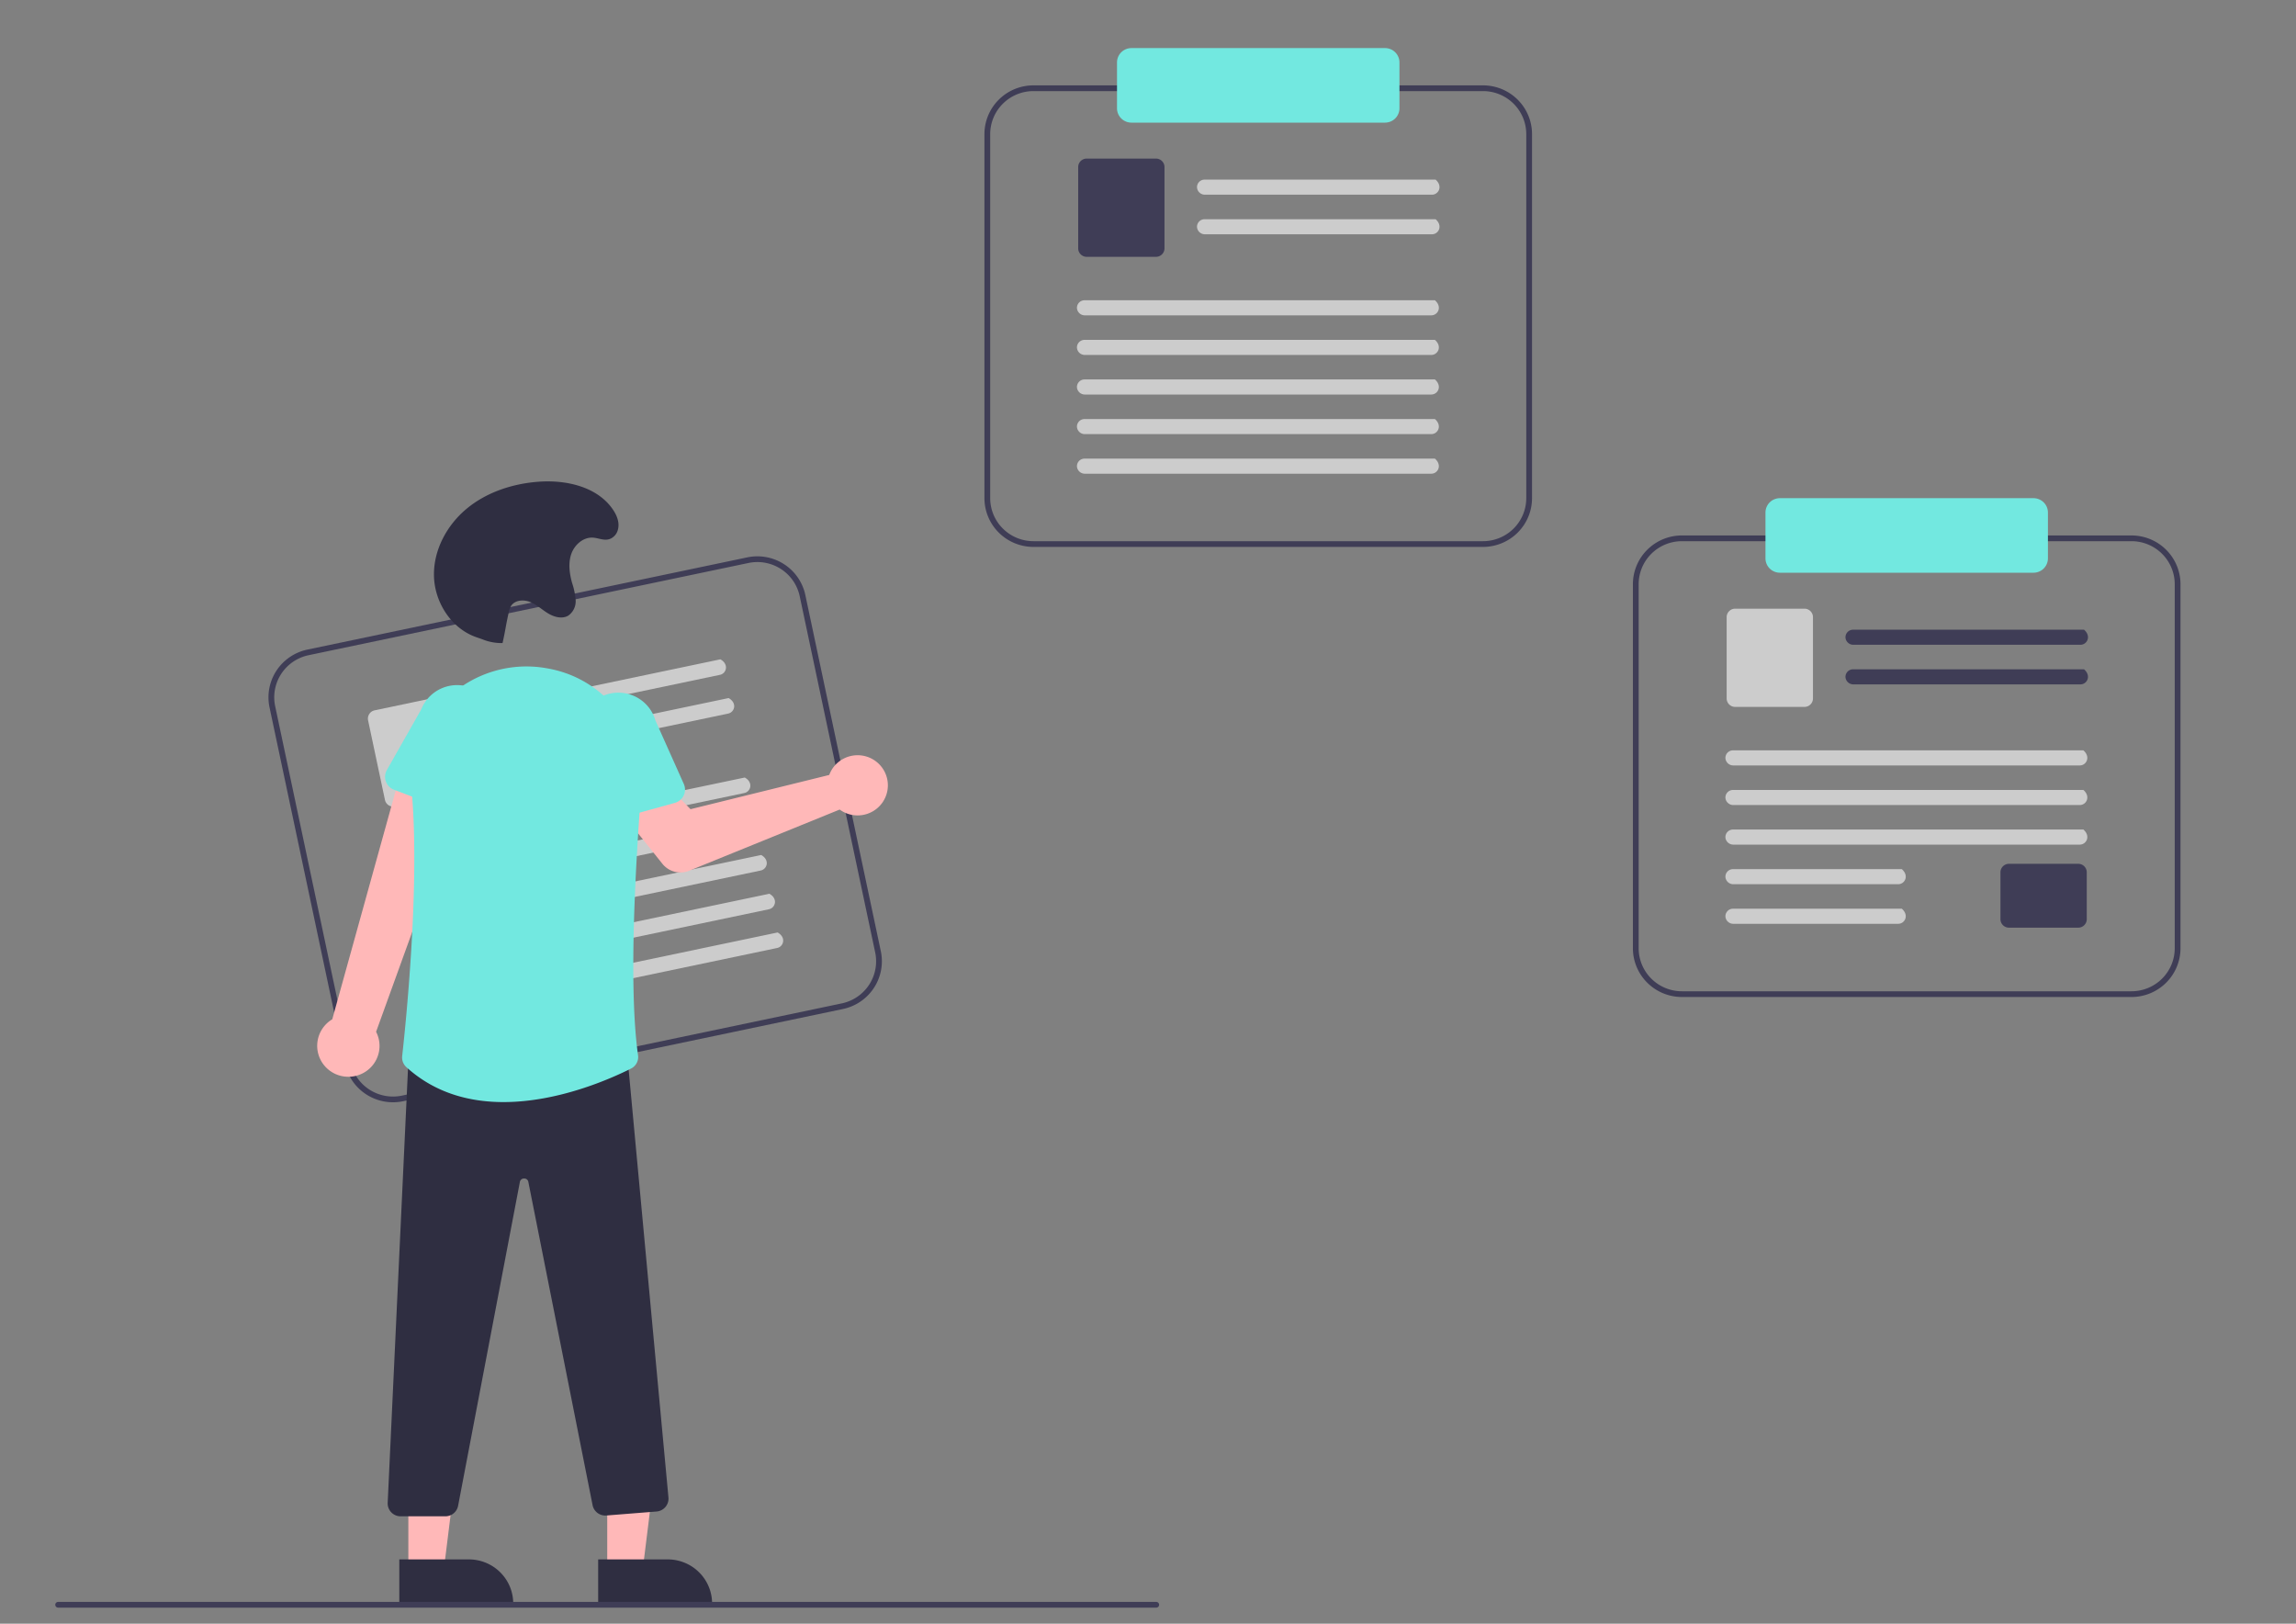 <?xml version="1.0" encoding="UTF-8" standalone="no"?>
<svg
   xmlns:dc="http://purl.org/dc/elements/1.1/"
   xmlns:cc="http://creativecommons.org/ns#"
   xmlns:rdf="http://www.w3.org/1999/02/22-rdf-syntax-ns#"
   xmlns:svg="http://www.w3.org/2000/svg"
   xmlns="http://www.w3.org/2000/svg"
   xmlns:sodipodi="http://sodipodi.sourceforge.net/DTD/sodipodi-0.dtd"
   xmlns:inkscape="http://www.inkscape.org/namespaces/inkscape"
   width="297mm"
   height="210mm"
   viewBox="0 0 297 210"
   version="1.1"
   id="svg8"
   inkscape:version="1.0.1 (3bc2e813f5, 2020-09-07)"
   sodipodi:docname="notes.svg">
  <rect x="0" y="0" width="297" height="210" fill="#808080" stroke="none"/>
  <defs
     id="defs2" />
  <sodipodi:namedview
     id="base"
     pagecolor="#ffffff"
     bordercolor="#666666"
     borderopacity="1.0"
     inkscape:pageopacity="0.0"
     inkscape:pageshadow="2"
     inkscape:zoom="0.7"
     inkscape:cx="352.60368"
     inkscape:cy="438.0959"
     inkscape:document-units="mm"
     inkscape:current-layer="g1052"
     inkscape:document-rotation="0"
     showgrid="false"
     inkscape:pagecheckerboard="false"
     showborder="true"
     inkscape:window-width="1864"
     inkscape:window-height="988"
     inkscape:window-x="34"
     inkscape:window-y="32"
     inkscape:window-maximized="0" />
  <g
     inkscape:label="Layer 1"
     inkscape:groupmode="layer"
     id="layer1">
    <g
       id="g1052"
       transform="matrix(0.265,0,0,0.265,6.015,40.67)">
      <path
         d="M 388.798,338.973 174.049,383.991 A 23.943,23.813 0 0 1 145.714,365.622 L 108.864,191.749 a 23.943,23.813 0 0 1 18.469,-28.18 l 214.748,-45.018 a 23.943,23.813 0 0 1 28.335,18.368 l 36.851,173.873 a 23.943,23.813 0 0 1 -18.469,28.18 z M 127.913,166.308 a 21.127,21.011 0 0 0 -16.296,24.865 l 36.85,173.873 a 21.127,21.011 0 0 0 25.001,16.207 l 214.748,-45.018 a 21.127,21.011 0 0 0 16.296,-24.865 L 367.663,137.497 a 21.127,21.011 0 0 0 -25.001,-16.207 z"
         fill="#3f3d56"
         id="path833"
         style="stroke-width:1.403" />
      <path
         id="ea648e8d-1b31-4ae2-9566-f54bfd0d94c9"
         data-name="Path 411"
         d="m 328.739,175.882 -108.381,22.72 a 3.842,3.821 0 0 1 -4.543,-2.607 3.701,3.681 0 0 1 2.812,-4.553 l 110.325,-23.128 c 4.308,2.414 2.946,6.905 -0.214,7.568 z"
         fill="#cccccc"
         style="stroke-width:1.403" />
      <path
         id="b4f9d9e0-1a47-44a2-8a19-0d88a6e9c18f"
         data-name="Path 412"
         d="m 332.746,194.789 -108.381,22.72 a 3.842,3.821 0 0 1 -4.543,-2.607 3.701,3.681 0 0 1 2.812,-4.553 l 110.325,-23.128 c 4.308,2.414 2.946,6.905 -0.214,7.568 z"
         fill="#cccccc"
         style="stroke-width:1.403" />
      <path
         id="e168965a-63e1-4676-8cbb-3e09d33a4a3f"
         data-name="Path 413"
         d="m 203.217,233.186 -33.077,6.934 a 4.167,4.144 0 0 1 -4.932,-3.197 l -8.228,-38.82 a 4.167,4.144 0 0 1 3.215,-4.905 l 33.077,-6.934 a 4.168,4.146 0 0 1 4.932,3.197 l 8.228,38.82 a 4.167,4.144 0 0 1 -3.215,4.905 z"
         fill="#cccccc"
         style="stroke-width:1.403" />
      <path
         id="af0ff97e-1a3a-4f6f-a511-2c807a938985"
         data-name="Path 414"
         d="m 340.635,233.567 -165.409,34.675 a 3.842,3.821 0 0 1 -4.543,-2.607 3.701,3.681 0 0 1 2.812,-4.553 l 167.354,-35.083 c 4.308,2.414 2.946,6.905 -0.214,7.568 z"
         fill="#cccccc"
         style="stroke-width:1.403" />
      <path
         id="e60f2d91-ad3b-421b-94cb-3aa0f5092f21"
         data-name="Path 415"
         d="M 344.643,252.48 179.235,287.154 a 3.842,3.821 0 0 1 -4.543,-2.607 3.701,3.681 0 0 1 2.812,-4.553 l 167.354,-35.083 c 4.308,2.414 2.946,6.905 -0.214,7.568 z"
         fill="#cccccc"
         style="stroke-width:1.403" />
      <path
         id="a5554f8b-57e8-4c3b-815c-c76cc46b61b5"
         data-name="Path 416"
         d="m 348.649,271.38 -165.409,34.675 a 3.842,3.821 0 0 1 -4.543,-2.607 3.701,3.681 0 0 1 2.812,-4.553 l 167.354,-35.083 c 4.308,2.414 2.946,6.905 -0.214,7.568 z"
         fill="#cccccc"
         style="stroke-width:1.403" />
      <path
         id="eee68bf7-fbe9-4bfc-85ae-b0141fb14f45"
         data-name="Path 417"
         d="m 352.657,290.291 -165.409,34.675 a 3.842,3.821 0 0 1 -4.543,-2.607 3.701,3.681 0 0 1 2.812,-4.553 l 167.354,-35.083 c 4.308,2.414 2.946,6.905 -0.214,7.568 z"
         fill="#cccccc"
         style="stroke-width:1.403" />
      <path
         id="b9a7afa1-162f-46e2-88e2-f572ab59fc71"
         data-name="Path 418"
         d="m 356.663,309.192 -165.409,34.675 a 3.842,3.821 0 0 1 -4.543,-2.607 3.701,3.681 0 0 1 2.812,-4.553 l 167.354,-35.083 c 4.308,2.414 2.946,6.905 -0.214,7.568 z"
         fill="#cccccc"
         style="stroke-width:1.403" />
      <path
         d="m 383.048,222.631 a 14.81,14.73 0 0 0 -0.961,2.113 l -67.716,16.712 -11.78,-12.12 -20.716,15.29 18.758,23.472 a 11.255,11.193 0 0 0 13.068,3.397 l 73.478,-29.861 a 14.768,14.687 0 1 0 -4.131,-19.003 z"
         fill="#ffb8b8"
         id="path843"
         style="stroke-width:1.403" />
      <path
         d="m 151.909,371.35 a 15.113,15.031 0 0 0 8.973,-21.25 l 46.6,-128.817 -32.362,-5.704 -35.631,128.416 a 15.195,15.112 0 0 0 12.419,27.354 z"
         fill="#ffb8b8"
         id="path845"
         style="stroke-width:1.403" />
      <path
         d="m 201.564,244.15 -31.953,-12.196 a 6.777,6.74 0 0 1 -3.475,-9.602 l 16.762,-29.558 a 18.82,18.717 0 0 1 35.101,13.515 l -7.394,33.017 a 6.777,6.74 0 0 1 -9.042,4.825 z"
         fill="#6c63ff"
         id="path847"
         style="fill:#72e8e0;fill-opacity:1;stroke-width:1.403" />
      <polygon
         points="209.585,483.887 191.491,483.888 191.493,531.175 203.752,531.175 "
         fill="#ffb8b8"
         id="polygon849"
         transform="matrix(1.407,0,0,1.399,4.286,-130)" />
      <path
         d="m 269.286,607.599 33.966,-0.001 h 0.001 a 21.646,21.528 0 0 1 21.646,21.528 v 0.7 l -55.613,10e-4 z"
         fill="#2f2e41"
         id="path851"
         style="stroke-width:1.403" />
      <polygon
         points="140.585,483.887 122.491,483.888 122.493,531.175 134.752,531.175 "
         fill="#ffb8b8"
         id="polygon853"
         transform="matrix(1.407,0,0,1.399,4.286,-130)" />
      <path
         d="m 172.214,607.599 33.966,-0.001 h 0.001 a 21.646,21.528 0 0 1 21.646,21.528 v 0.7 l -55.613,10e-4 z"
         fill="#2f2e41"
         id="path855"
         style="stroke-width:1.403" />
      <path
         d="M 194.695,586.569 H 172.868 a 6.331,6.297 0 0 1 -6.324,-6.595 l 10.368,-221.532 0.653,-0.018 105.399,-2.733 20.625,221.659 a 6.331,6.297 0 0 1 -5.797,6.871 l -24.516,1.95 a 6.334,6.299 0 0 1 -6.707,-5.012 l -31.359,-157.792 a 2.045,2.034 0 0 0 -2.067,-1.678 h -0.008 a 2.046,2.035 0 0 0 -2.063,1.694 l -30.166,158.105 a 6.344,6.31 0 0 1 -6.212,5.08 z"
         fill="#2f2e41"
         id="path857"
         style="stroke-width:1.403" />
      <circle
         cx="234.677"
         cy="126.499"
         fill="#ffb8b8"
         id="circle859"
         rx="34.553"
         ry="34.365"
         style="stroke-width:1.403" />
      <path
         d="m 223.091,384.403 c -16.469,0 -33.385,-4.305 -47.408,-17.035 a 6.404,6.369 0 0 1 -2.067,-5.386 c 1.501,-13.412 8.782,-82.664 4.681,-128.924 a 56.301,55.994 0 0 1 18.226,-46.599 55.708,55.404 0 0 1 47.779,-13.759 h 3.5e-4 c 0.43,0.076 0.86,0.157 1.291,0.239 27.664,5.325 46.884,30.787 44.709,59.228 -3.174,41.499 -6.019,97.632 -1.551,129.377 a 6.32,6.286 0 0 1 -3.397,6.488 c -10.164,5.108 -35.63,16.37 -62.264,16.37 z"
         fill="#6c63ff"
         id="path861"
         style="fill:#72e8e0;fill-opacity:1;stroke-width:1.403" />
      <path
         d="m 268.179,246.623 a 6.769,6.732 0 0 1 -2.968,-4.773 l -4.21,-33.566 a 18.82,18.717 0 0 1 36.232,-10.141 l 13.866,31.007 a 6.777,6.74 0 0 1 -4.375,9.231 l -32.972,9.125 a 6.769,6.732 0 0 1 -5.573,-0.884 z"
         fill="#6c63ff"
         id="path863"
         style="fill:#72e8e0;fill-opacity:1;stroke-width:1.403" />
      <path
         d="m 222.615,160.379 a 24.757,24.622 0 0 1 -9.563,-1.721 c -1.338,-0.513 -2.728,-0.935 -4.064,-1.448 -11.799,-4.534 -19.571,-17.03 -19.849,-29.607 -0.278,-12.576 6.27,-24.783 15.995,-32.828 9.724,-8.044 22.32,-12.175 34.932,-13.13 13.585,-1.029 28.883,2.398 36.474,13.65 2.021,2.995 3.434,6.629 2.237,10.245 a 6.592,6.556 0 0 1 -1.857,2.837 c -3.39,3 -6.77,0.744 -10.226,0.545 -4.75,-0.274 -9.017,3.55 -10.55,8.03 -1.533,4.48 -0.858,9.412 0.38,13.981 a 35.118,34.926 0 0 1 1.77,8.501 8.593,8.546 0 0 1 -3.561,7.525 c -2.968,1.784 -6.866,0.752 -9.837,-1.03 -2.97,-1.782 -5.536,-4.259 -8.745,-5.57 -3.208,-1.311 -7.518,-1.02 -9.386,1.887 a 10.381,10.324 0 0 0 -1.187,3.407 c -1.674,7.585 -1.289,7.139 -2.963,14.724 z"
         fill="#2f2e41"
         id="path865"
         style="stroke-width:1.403" />
      <path
         d="M 701.22,113.454 H 481.753 A 23.943,23.813 0 0 1 457.837,89.668 v -177.693 a 23.943,23.813 0 0 1 23.916,-23.786 h 219.467 a 23.943,23.813 0 0 1 23.916,23.786 V 89.668 A 23.943,23.813 0 0 1 701.22,113.454 Z M 481.753,-109.013 a 21.127,21.011 0 0 0 -21.103,20.987 v 177.693 a 21.127,21.011 0 0 0 21.103,20.987 h 219.467 a 21.127,21.011 0 0 0 21.103,-20.987 v -177.693 a 21.127,21.011 0 0 0 -21.103,-20.987 z"
         fill="#3f3d56"
         id="path867"
         style="stroke-width:1.403" />
      <path
         id="eb40ba0f-f2ca-41e6-ba2e-bd824fb45cdc"
         data-name="Path 411"
         d="M 676.275,-58.45 H 565.513 a 3.842,3.821 0 0 1 -3.905,-3.483 3.701,3.681 0 0 1 3.695,-3.878 h 112.749 c 3.714,3.246 1.451,7.361 -1.779,7.361 z"
         fill="#cccccc"
         style="stroke-width:1.403" />
      <path
         id="ea390b26-798a-41d7-8695-eb41cfeb13d4"
         data-name="Path 412"
         d="M 676.275,-39.127 H 565.513 a 3.842,3.821 0 0 1 -3.905,-3.483 3.701,3.681 0 0 1 3.695,-3.878 h 112.749 c 3.714,3.246 1.451,7.361 -1.779,7.361 z"
         fill="#cccccc"
         style="stroke-width:1.403" />
      <path
         id="f9b4f79e-9356-48bc-89d8-91f80de67df3"
         data-name="Path 413"
         d="m 541.568,-28.126 h -33.804 a 4.167,4.144 0 0 1 -4.163,-4.14 v -39.673 a 4.167,4.144 0 0 1 4.163,-4.14 h 33.804 a 4.168,4.146 0 0 1 4.163,4.14 v 39.673 a 4.167,4.144 0 0 1 -4.163,4.14 z"
         fill="#3f3d56"
         style="stroke-width:1.403" />
      <path
         id="f3294a48-db04-45e1-afc8-dab6eb28e529"
         data-name="Path 414"
         d="M 675.953,0.435 H 506.909 a 3.842,3.821 0 0 1 -3.905,-3.483 3.701,3.681 0 0 1 3.695,-3.878 h 171.032 c 3.714,3.246 1.451,7.361 -1.779,7.361 z"
         fill="#cccccc"
         style="stroke-width:1.403" />
      <path
         id="bb6dba8b-bb0a-4f92-a6ea-c6252f741607"
         data-name="Path 415"
         d="M 675.953,19.763 H 506.909 a 3.842,3.821 0 0 1 -3.905,-3.483 3.701,3.681 0 0 1 3.695,-3.878 h 171.032 c 3.714,3.246 1.451,7.361 -1.779,7.361 z"
         fill="#cccccc"
         style="stroke-width:1.403" />
      <path
         id="b1d451cb-91ad-40cf-876e-6a74c98e5c4f"
         data-name="Path 416"
         d="M 675.953,39.079 H 506.909 a 3.842,3.821 0 0 1 -3.905,-3.483 3.701,3.681 0 0 1 3.695,-3.878 h 171.032 c 3.714,3.246 1.451,7.361 -1.779,7.361 z"
         fill="#cccccc"
         style="stroke-width:1.403" />
      <path
         id="bcef27e7-bcca-4cc4-a6d4-200e9e04132c"
         data-name="Path 417"
         d="M 675.953,58.405 H 506.909 a 3.842,3.821 0 0 1 -3.905,-3.483 3.701,3.681 0 0 1 3.695,-3.878 h 171.032 c 3.714,3.246 1.451,7.361 -1.779,7.361 z"
         fill="#cccccc"
         style="stroke-width:1.403" />
      <path
         id="ed29f808-f3a3-4ac8-bd45-563f73aa9d8b"
         data-name="Path 418"
         d="M 675.953,77.722 H 506.909 a 3.842,3.821 0 0 1 -3.905,-3.483 3.701,3.681 0 0 1 3.695,-3.878 h 171.032 c 3.714,3.246 1.451,7.361 -1.779,7.361 z"
         fill="#cccccc"
         style="stroke-width:1.403" />
      <path
         d="m 653.388,-130 a 7.042,7.004 0 0 1 7.034,6.996 v 22.387 a 7.042,7.004 0 0 1 -7.034,6.996 H 529.586 a 7.042,7.004 0 0 1 -7.034,-6.996 V -123.004 A 7.042,7.004 0 0 1 529.586,-130"
         fill="#6c63ff"
         id="path877"
         style="fill:#72e8e0;fill-opacity:1;stroke-width:1.403" />
      <path
         d="M 1017.759,333.122 H 798.292 A 23.943,23.813 0 0 1 774.376,309.336 V 131.643 a 23.943,23.813 0 0 1 23.916,-23.786 h 219.467 a 23.943,23.813 0 0 1 23.916,23.786 v 177.693 a 23.943,23.813 0 0 1 -23.916,23.786 z M 798.292,110.655 a 21.127,21.011 0 0 0 -21.103,20.987 v 177.693 a 21.127,21.011 0 0 0 21.103,20.987 h 219.467 a 21.127,21.011 0 0 0 21.103,-20.987 V 131.643 a 21.127,21.011 0 0 0 -21.103,-20.987 z"
         fill="#3f3d56"
         id="path879"
         style="stroke-width:1.403" />
      <path
         id="ab56b95a-ad0a-4db6-b885-1de339e59248"
         data-name="Path 411"
         d="M 992.814,161.218 H 882.052 a 3.842,3.821 0 0 1 -3.905,-3.483 3.701,3.681 0 0 1 3.695,-3.878 h 112.749 c 3.714,3.246 1.451,7.361 -1.779,7.361 z"
         fill="#3f3d56"
         style="stroke-width:1.403" />
      <path
         id="a65ba0e0-92d5-467b-b937-6962ba88422c"
         data-name="Path 412"
         d="M 992.814,180.541 H 882.052 a 3.842,3.821 0 0 1 -3.905,-3.483 3.701,3.681 0 0 1 3.695,-3.878 h 112.749 c 3.714,3.246 1.451,7.361 -1.779,7.361 z"
         fill="#3f3d56"
         style="stroke-width:1.403" />
      <path
         id="fb801fe4-3edc-4e65-9957-dec023933e0a"
         data-name="Path 413"
         d="M 858.107,191.542 H 824.304 A 4.167,4.144 0 0 1 820.141,187.402 V 147.729 a 4.167,4.144 0 0 1 4.163,-4.14 h 33.804 a 4.168,4.146 0 0 1 4.163,4.14 v 39.673 a 4.167,4.144 0 0 1 -4.163,4.14 z"
         fill="#cccccc"
         style="stroke-width:1.403" />
      <path
         id="faab0864-6611-44c5-86ab-6dd51d336b1d"
         data-name="Path 413"
         d="m 991.757,299.278 h -33.804 a 4.167,4.144 0 0 1 -4.163,-4.14 v -22.883 a 4.167,4.144 0 0 1 4.163,-4.14 h 33.804 a 4.168,4.146 0 0 1 4.163,4.14 v 22.883 a 4.167,4.144 0 0 1 -4.163,4.14 z"
         fill="#3f3d56"
         style="stroke-width:1.403" />
      <path
         id="ada3facf-2b93-40cb-83c6-b6d8dc380c35"
         data-name="Path 414"
         d="M 992.492,220.103 H 823.448 a 3.842,3.821 0 0 1 -3.905,-3.483 3.701,3.681 0 0 1 3.695,-3.878 h 171.032 c 3.714,3.246 1.451,7.361 -1.779,7.361 z"
         fill="#cccccc"
         style="stroke-width:1.403" />
      <path
         id="a50891a7-c495-4965-ab40-a1f907e5cce2"
         data-name="Path 415"
         d="M 992.492,239.431 H 823.448 a 3.842,3.821 0 0 1 -3.905,-3.483 3.701,3.681 0 0 1 3.695,-3.878 h 171.032 c 3.714,3.246 1.451,7.361 -1.779,7.361 z"
         fill="#cccccc"
         style="stroke-width:1.403" />
      <path
         id="f645be9d-0c31-4d92-bfb2-feede413f090"
         data-name="Path 416"
         d="M 992.492,258.747 H 823.448 a 3.842,3.821 0 0 1 -3.905,-3.483 3.701,3.681 0 0 1 3.695,-3.878 h 171.032 c 3.714,3.246 1.451,7.361 -1.779,7.361 z"
         fill="#cccccc"
         style="stroke-width:1.403" />
      <path
         id="f96ba49d-c571-4857-91da-e214cd5ba82f"
         data-name="Path 417"
         d="m 903.861,278.073 h -80.412 a 3.842,3.821 0 0 1 -3.905,-3.483 3.701,3.681 0 0 1 3.695,-3.878 h 82.401 c 3.714,3.246 1.451,7.361 -1.779,7.361 z"
         fill="#cccccc"
         style="stroke-width:1.403" />
      <path
         id="a7214c6f-9d52-425a-b9ef-635698aec079"
         data-name="Path 418"
         d="m 903.861,297.39 h -80.412 a 3.842,3.821 0 0 1 -3.905,-3.483 3.701,3.681 0 0 1 3.695,-3.878 h 82.401 c 3.714,3.246 1.451,7.361 -1.779,7.361 z"
         fill="#cccccc"
         style="stroke-width:1.403" />
      <path
         d="M 969.927,126.046 H 846.125 a 7.042,7.004 0 0 1 -7.034,-6.996 V 96.664 a 7.042,7.004 0 0 1 7.034,-6.996 h 123.802 a 7.042,7.004 0 0 1 7.034,6.996 v 22.387 a 7.042,7.004 0 0 1 -7.034,6.996 z"
         fill="#6c63ff"
         id="path890"
         style="fill:#72e8e0;fill-opacity:1;stroke-width:1.403" />
      <path
         d="M 541.699,631.143 H 5.693 a 1.407,1.399 0 0 1 0,-2.798 H 541.699 a 1.407,1.399 0 0 1 0,2.798 z"
         fill="#3f3d56"
         id="path892"
         style="stroke-width:1.403" />
      <circle
         cx="140.417"
         cy="-97.366"
         fill="#f2f2f2"
         id="circle894"
         rx="9.098"
         ry="9.048"
         style="stroke-width:1.403" />
      <circle
         cx="140.417"
         cy="-61.305"
         fill="#f2f2f2"
         id="circle896"
         rx="9.098"
         ry="9.048"
         style="stroke-width:1.403" />
      <circle
         cx="140.417"
         cy="-25.244"
         fill="#f2f2f2"
         id="circle898"
         rx="9.098"
         ry="9.048"
         style="stroke-width:1.403" />
      <circle
         cx="140.417"
         cy="10.817"
         fill="#f2f2f2"
         id="circle900"
         rx="9.098"
         ry="9.048"
         style="stroke-width:1.403" />
      <circle
         cx="178.402"
         cy="-97.366"
         fill="#f2f2f2"
         id="circle902"
         rx="9.098"
         ry="9.048"
         style="stroke-width:1.403" />
      <circle
         cx="178.402"
         cy="-61.305"
         fill="#f2f2f2"
         id="circle904"
         rx="9.098"
         ry="9.048"
         style="stroke-width:1.403" />
      <circle
         cx="178.402"
         cy="-25.244"
         fill="#f2f2f2"
         id="circle906"
         rx="9.098"
         ry="9.048"
         style="stroke-width:1.403" />
      <circle
         cx="178.402"
         cy="10.817"
         fill="#f2f2f2"
         id="circle908"
         rx="9.098"
         ry="9.048"
         style="stroke-width:1.403" />
      <circle
         cx="216.386"
         cy="-97.366"
         fill="#f2f2f2"
         id="circle910"
         rx="9.098"
         ry="9.048"
         style="stroke-width:1.403" />
      <circle
         cx="216.386"
         cy="-61.305"
         fill="#f2f2f2"
         id="circle912"
         rx="9.098"
         ry="9.048"
         style="stroke-width:1.403" />
      <circle
         cx="216.386"
         cy="-25.244"
         fill="#f2f2f2"
         id="circle914"
         rx="9.098"
         ry="9.048"
         style="stroke-width:1.403" />
      <circle
         cx="216.386"
         cy="10.817"
         fill="#f2f2f2"
         id="circle916"
         rx="9.098"
         ry="9.048"
         style="stroke-width:1.403" />
      <circle
         cx="254.371"
         cy="-97.366"
         fill="#f2f2f2"
         id="circle918"
         rx="9.098"
         ry="9.048"
         style="stroke-width:1.403" />
      <circle
         cx="254.371"
         cy="-61.305"
         fill="#f2f2f2"
         id="circle920"
         rx="9.098"
         ry="9.048"
         style="stroke-width:1.403" />
      <circle
         cx="254.371"
         cy="-25.244"
         fill="#f2f2f2"
         id="circle922"
         rx="9.098"
         ry="9.048"
         style="stroke-width:1.403" />
      <circle
         cx="254.371"
         cy="10.817"
         fill="#f2f2f2"
         id="circle924"
         rx="9.098"
         ry="9.048"
         style="stroke-width:1.403" />
      <circle
         cx="292.356"
         cy="-97.366"
         fill="#f2f2f2"
         id="circle926"
         rx="9.098"
         ry="9.048"
         style="stroke-width:1.403" />
      <circle
         cx="292.356"
         cy="-61.305"
         fill="#f2f2f2"
         id="circle928"
         rx="9.098"
         ry="9.048"
         style="stroke-width:1.403" />
      <circle
         cx="292.356"
         cy="-25.244"
         fill="#f2f2f2"
         id="circle930"
         rx="9.098"
         ry="9.048"
         style="stroke-width:1.403" />
      <circle
         cx="292.356"
         cy="10.817"
         fill="#f2f2f2"
         id="circle932"
         rx="9.098"
         ry="9.048"
         style="stroke-width:1.403" />
      <circle
         cx="330.34"
         cy="-97.366"
         fill="#f2f2f2"
         id="circle934"
         rx="9.098"
         ry="9.048"
         style="stroke-width:1.403" />
      <circle
         cx="330.34"
         cy="-61.305"
         fill="#f2f2f2"
         id="circle936"
         rx="9.098"
         ry="9.048"
         style="stroke-width:1.403" />
      <circle
         cx="330.34"
         cy="-25.244"
         fill="#f2f2f2"
         id="circle938"
         rx="9.098"
         ry="9.048"
         style="stroke-width:1.403" />
      <circle
         cx="330.34"
         cy="10.817"
         fill="#f2f2f2"
         id="circle940"
         rx="9.098"
         ry="9.048"
         style="stroke-width:1.403" />
      <circle
         cx="850.871"
         cy="403.534"
         fill="#f2f2f2"
         id="circle942"
         rx="9.098"
         ry="9.048"
         style="stroke-width:1.403" />
      <circle
         cx="850.871"
         cy="439.595"
         fill="#f2f2f2"
         id="circle944"
         rx="9.098"
         ry="9.048"
         style="stroke-width:1.403" />
      <circle
         cx="850.871"
         cy="475.656"
         fill="#f2f2f2"
         id="circle946"
         rx="9.098"
         ry="9.048"
         style="stroke-width:1.403" />
      <circle
         cx="888.856"
         cy="403.534"
         fill="#f2f2f2"
         id="circle948"
         rx="9.098"
         ry="9.048"
         style="stroke-width:1.403" />
      <circle
         cx="888.856"
         cy="439.595"
         fill="#f2f2f2"
         id="circle950"
         rx="9.098"
         ry="9.048"
         style="stroke-width:1.403" />
      <circle
         cx="888.856"
         cy="475.656"
         fill="#f2f2f2"
         id="circle952"
         rx="9.098"
         ry="9.048"
         style="stroke-width:1.403" />
      <circle
         cx="926.841"
         cy="403.534"
         fill="#f2f2f2"
         id="circle954"
         rx="9.098"
         ry="9.048"
         style="stroke-width:1.403" />
      <circle
         cx="926.841"
         cy="439.595"
         fill="#f2f2f2"
         id="circle956"
         rx="9.098"
         ry="9.048"
         style="stroke-width:1.403" />
      <circle
         cx="926.841"
         cy="475.656"
         fill="#f2f2f2"
         id="circle958"
         rx="9.098"
         ry="9.048"
         style="stroke-width:1.403" />
      <circle
         cx="964.825"
         cy="403.534"
         fill="#f2f2f2"
         id="circle960"
         rx="9.098"
         ry="9.048"
         style="stroke-width:1.403" />
      <circle
         cx="964.825"
         cy="439.595"
         fill="#f2f2f2"
         id="circle962"
         rx="9.098"
         ry="9.048"
         style="stroke-width:1.403" />
      <circle
         cx="964.825"
         cy="475.656"
         fill="#f2f2f2"
         id="circle964"
         rx="9.098"
         ry="9.048"
         style="stroke-width:1.403" />
    </g>
  </g>
</svg>
